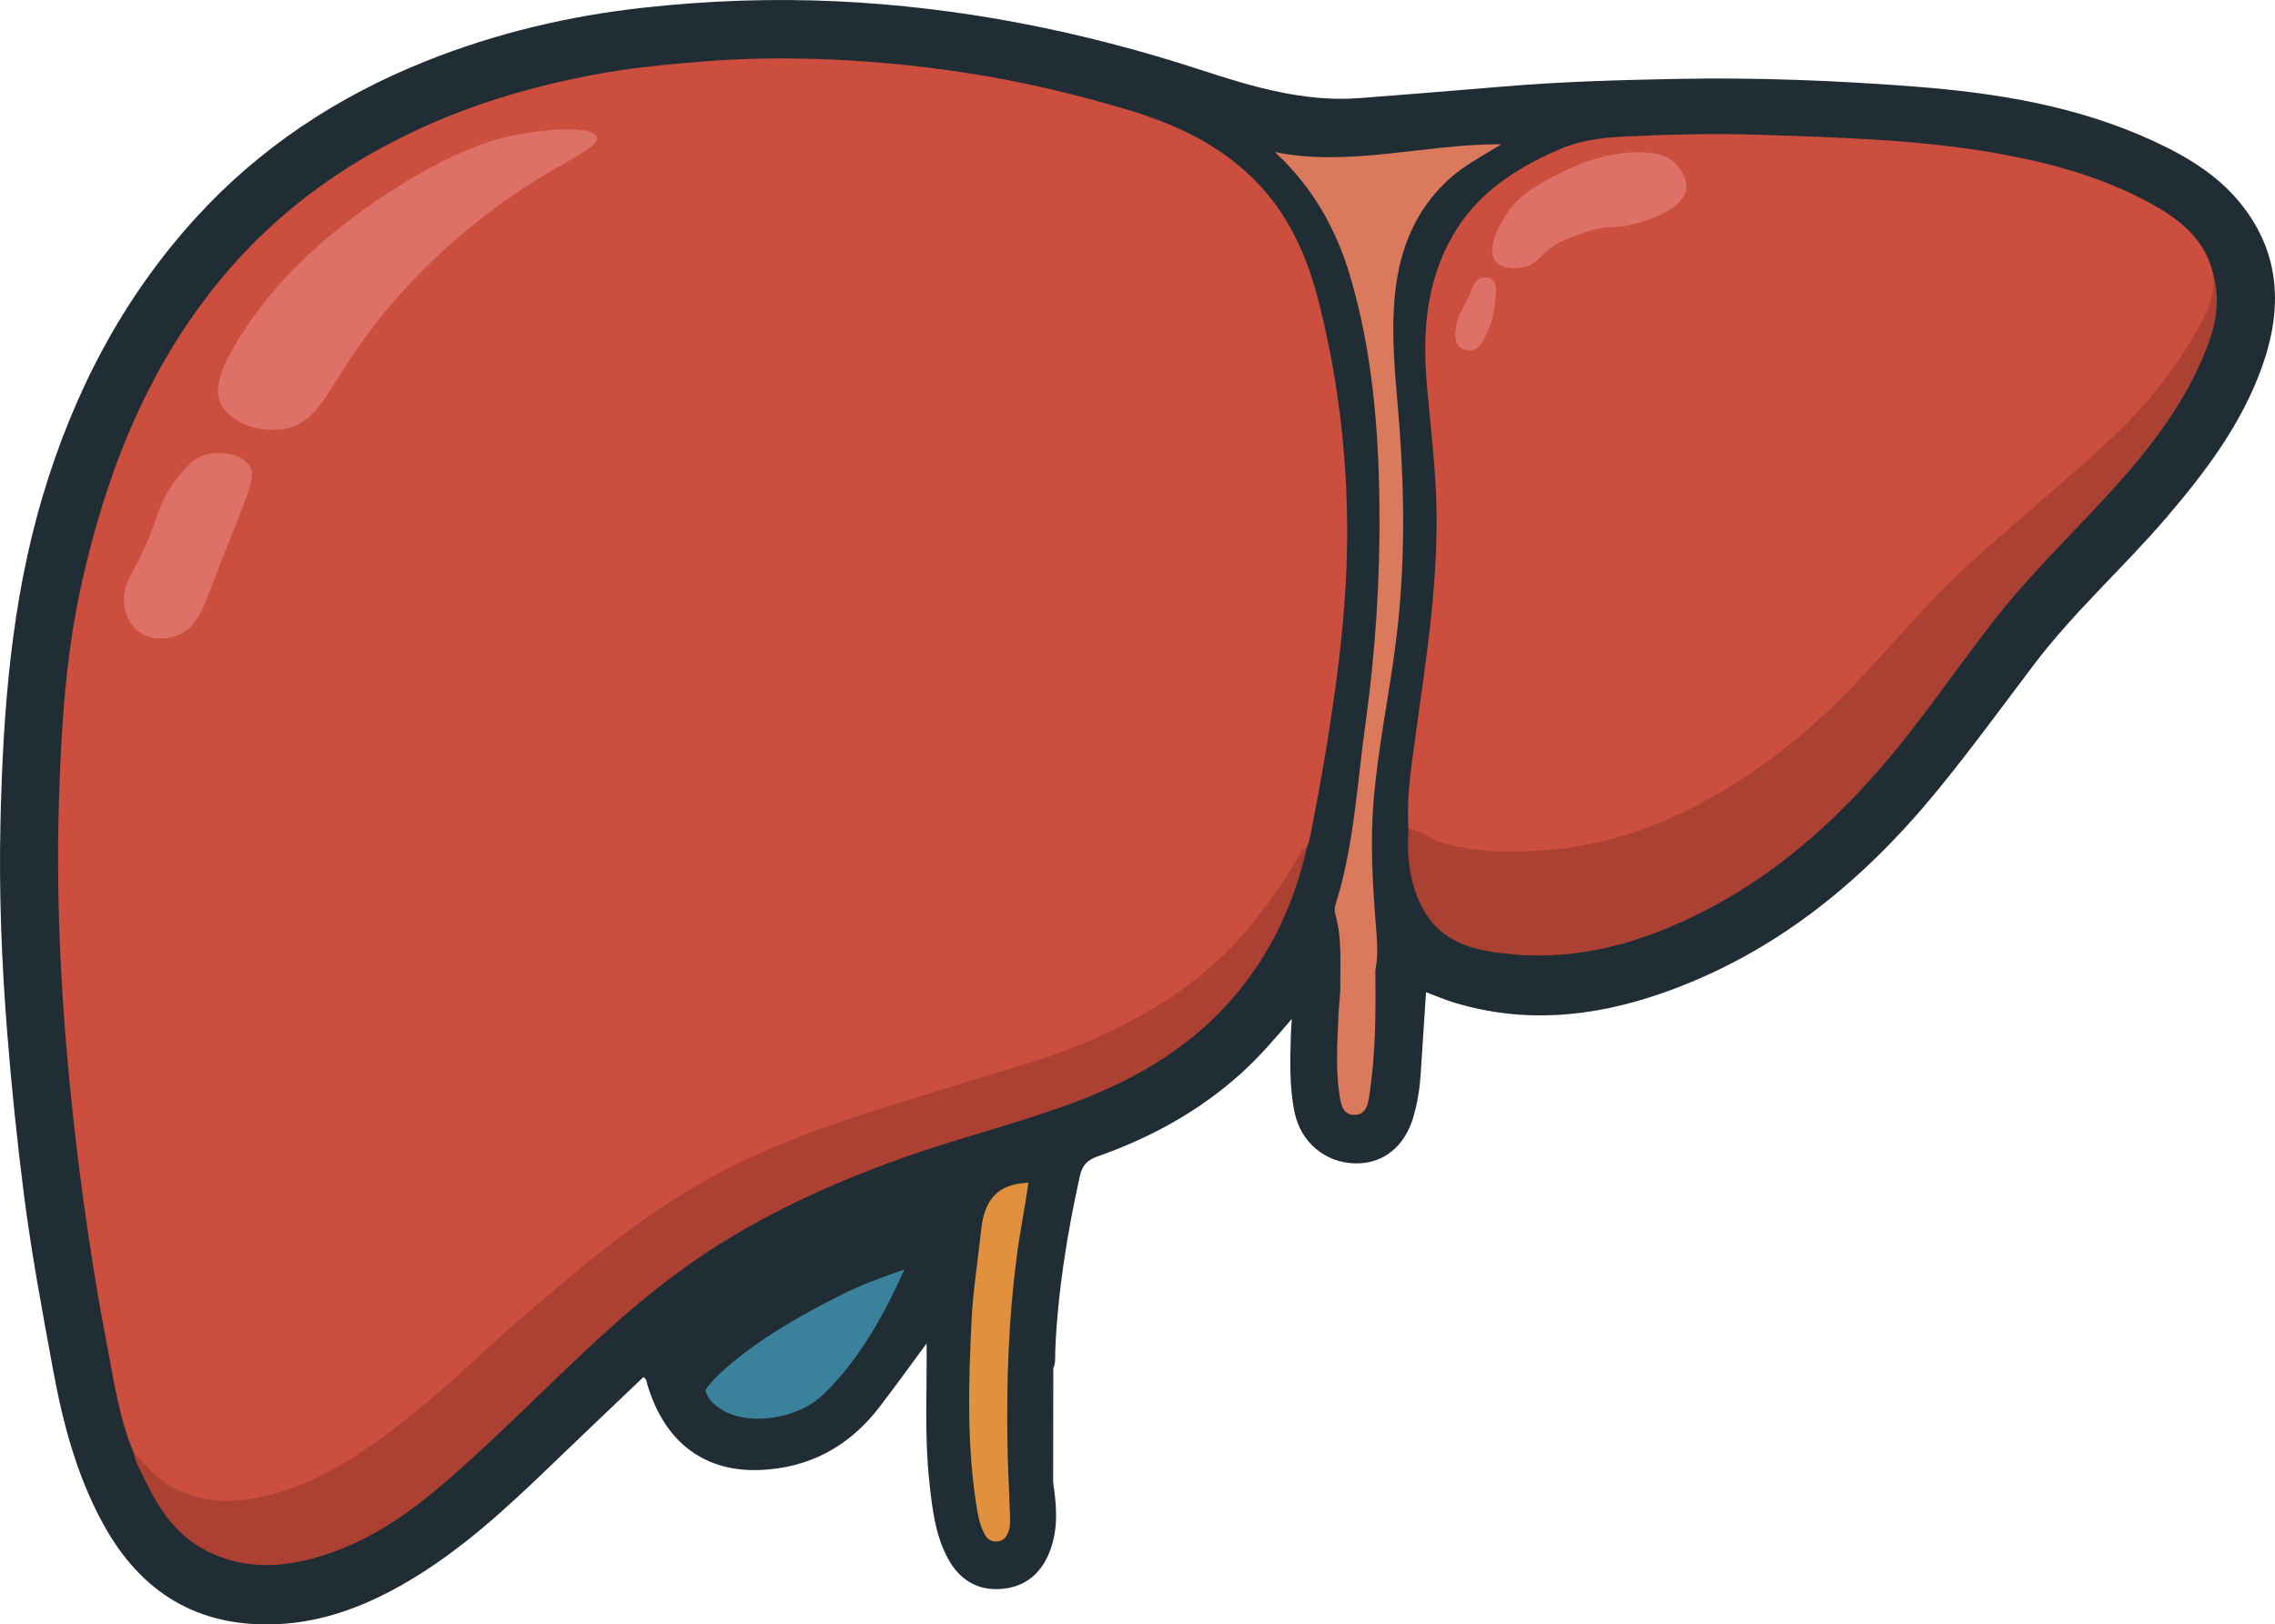 <?xml version="1.0" encoding="UTF-8"?>
<svg id="Capa_2" data-name="Capa 2" xmlns="http://www.w3.org/2000/svg" viewBox="0 0 999.327 713.704">
  <defs>
    <style>
      .cls-1 {
        fill: #ac4032;
      }

      .cls-2 {
        fill: #da795c;
      }

      .cls-3 {
        fill: #e1913d;
      }

      .cls-4 {
        fill: #dd7168;
      }

      .cls-5 {
        fill: #3a829c;
      }

      .cls-6 {
        fill: #cc4e3e;
      }

      .cls-7 {
        fill: #ab4133;
      }

      .cls-8 {
        fill: #212d34;
      }
    </style>
  </defs>
  <g id="Capa_1-2" data-name="Capa 1">
    <g>
      <path class="cls-8" d="M462.612,651.505c1.528,9.874,2.301,19.771-1.205,29.38-3.635,9.963-10.588,16.346-21.438,17.219-10.882.876-18.775-4.25-23.767-13.718-5.51-10.45-6.749-22.004-7.996-33.511-2.166-19.993-.989-40.06-1.178-60.63-7.202,9.734-13.95,19.201-21.06,28.388-13.126,16.961-30.574,26.314-51.954,27.213-23.387.984-41.699-10.959-49.661-37.529-.308-1.027-.125-2.242-1.707-3.304-12.923,12.335-25.992,24.697-38.937,37.19-20.679,19.956-41.619,39.576-66.805,53.941-17.111,9.759-35.254,16.56-55.083,17.451-34.715,1.559-59.886-13.718-76.491-44.029-11.614-21.2-17.662-44.089-21.997-67.63-4.721-25.639-9.526-51.276-12.826-77.129-3.003-23.526-5.421-47.132-7.314-70.794-2.47-30.887-3.709-61.798-2.992-92.758,1.122-48.433,4.619-96.558,18.588-143.385,13.58-45.522,34.987-86.683,67.012-121.94,28.16-31.004,62.343-53.489,101.102-69.007,30.803-12.333,62.782-19.916,95.818-23.555,28.29-3.116,56.622-4.125,84.968-2.793,54.559,2.563,107.683,13.142,159.6,30.086,22.705,7.41,45.611,14.31,69.995,12.434,21.104-1.625,42.203-3.322,63.295-5.1,25.529-2.151,51.122-2.86,76.716-3.341,34.655-.651,69.271.721,103.814,3.386,36.184,2.793,71.728,8.595,105.084,24.051,14.869,6.889,28.634,15.236,38.816,28.296,16.876,21.646,17.523,45.643,8.728,70.46-8.919,25.168-24.671,46.13-41.818,66.197-18.902,22.121-40.747,41.559-58.398,64.839-14.109,18.609-27.826,37.521-42.641,55.599-32.892,40.138-71.879,71.98-121.525,89.131-29.638,10.239-59.794,13.19-90.362,3.962-4.175-1.26-8.202-3.007-12.596-4.639-.786,12.143-1.537,24.184-2.357,36.22-.425,6.239-1.411,12.403-3.143,18.417-3.833,13.308-13.357,20.865-25.785,20.569-12.928-.308-23.704-9.21-26.442-22.378-2.339-11.252-1.966-22.709-1.642-34.128.055-1.944.22-3.886.401-6.964-7.562,8.881-14.471,16.903-22.363,24.015-18.424,16.601-39.724,28.215-62.962,36.409-4.434,1.563-6.695,3.77-7.758,8.592-5.588,25.348-9.736,50.864-10.817,76.836-.106,2.539.283,5.174-.848,7.614-1.26-1.214-.526-2.778-.774-4.287-.004,19.549.003,38.986-.004,58.09.441-.838-.493-2.398.707-3.436Z"/>
      <path class="cls-8" d="M462.612,651.505c-.146,2.537-.292,5.073-.438,7.61-.15-.001-.3-.003-.451-.004v-65.896l.356-.026c.201,2.651.403,5.301.604,7.951-.024,16.789-.048,33.577-.071,50.366Z"/>
      <path class="cls-6" d="M58.798,638.424c-6.609-15.529-8.795-32.173-11.984-48.533-2.983-15.306-5.535-30.707-7.825-46.133-2.454-16.528-4.642-33.105-6.49-49.712-5.214-46.874-8.018-93.883-6.634-141.065.955-32.551,2.919-65.093,10.061-96.933,11.02-49.131,29.173-95.252,61.919-134.398,26.133-31.24,58.712-53.761,96.24-69.356,21.465-8.92,43.715-15.108,66.49-19.416,16.257-3.075,32.725-4.65,49.222-5.944,15.816-1.241,31.657-1.514,47.483-1.066,22.239.629,44.346,2.68,66.393,6.035,23.841,3.628,47.193,9.095,70.258,15.896,22.479,6.628,43.319,16.202,59.644,33.898,13.658,14.806,21.143,32.647,25.917,51.716,8.883,35.489,12.901,71.619,12.195,108.194-.387,20.039-2.284,39.969-5.008,59.869-3.114,22.749-6.961,45.339-11.556,67.819-.182.888-.629,1.722-.953,2.582-9.628,19.095-22.456,35.761-37.917,50.504-13.476,12.85-28.973,22.568-45.61,30.717-29.468,14.434-61.183,22.332-92.307,31.92-33.875,10.435-67.295,21.894-97.688,40.627-21.692,13.37-41.371,29.421-60.747,45.886-19.505,16.574-37.445,34.933-57.534,50.81-20.589,16.272-41.796,31.596-68.368,36.94-14.405,2.897-28.138,2.041-41.075-5.772-6.212-3.751-10.702-8.854-14.125-15.086Z"/>
      <path class="cls-6" d="M618.688,364.145c-.844-12.178.811-24.196,2.443-36.2,5.177-38.069,11.698-76.011,9.491-114.703-.838-14.685-2.543-29.28-3.822-43.919-1.996-22.849-.499-45.224,11.295-65.748,10.695-18.612,27.595-29.563,46.694-37.881,9.289-4.045,18.954-5.253,28.981-5.717,19.695-.912,39.4-1.435,59.083-.766,36.181,1.228,72.445,2.118,108.153,8.849,22.81,4.3,45.058,10.756,65.439,22.283,12.295,6.954,22.654,15.806,25.868,30.568,1.153,6.112.397,11.91-2.26,17.602-10.949,23.462-27.674,42.289-46.58,59.591-25.238,23.098-52.468,43.992-76.039,68.934-8.973,9.495-17.538,19.359-26.351,28.996-26.836,29.345-57.51,53.296-94.707,67.94-27.904,10.985-56.835,15.002-86.646,9.309-7.66-1.463-14.869-4.157-21.043-9.137Z"/>
      <path class="cls-1" d="M58.798,638.424c5.067,4.645,8.947,10.3,15.17,14.033,12.707,7.623,25.954,8.202,39.824,5.446,22.223-4.415,40.756-16.212,58.469-29.554,13.937-10.497,26.884-22.136,39.724-33.95,14.564-13.4,29.646-26.232,44.964-38.806,22.649-18.591,46.572-35.039,73.241-47.287,21.727-9.978,44.367-17.511,67.179-24.541,18.563-5.721,37.164-11.32,55.712-17.09,21.857-6.8,42.626-16.19,61.688-28.775,14.751-9.739,27.526-21.952,38.419-36.044,6.843-8.851,13.222-17.964,18.517-27.83.482-.898,1.626-1.44,2.463-2.148-5.307,24.08-15.29,45.938-31.172,64.918-18.647,22.285-42.555,36.719-69.469,46.931-26.442,10.032-53.992,16.57-80.529,26.271-32.551,11.9-63.73,26.51-91.99,46.751-15.71,11.252-30.289,23.988-44.36,37.193-19.596,18.39-38.49,37.528-58.718,55.247-15.281,13.387-31.537,25.382-50.803,32.436-19.029,6.967-38.37,9.235-57.119-.622-13.47-7.082-21.124-19.586-27.377-32.91-1.461-3.114-3.425-6.107-3.835-9.669Z"/>
      <path class="cls-7" d="M618.688,364.145c5.62.562,9.691,4.722,15.05,6.229,16.226,4.565,32.551,4.416,49.087,2.836,24.351-2.326,46.754-10.573,67.961-22.243,16.885-9.291,32.331-20.646,46.732-33.545,9.462-8.475,18.143-17.626,26.726-26.922,12.589-13.636,24.608-27.821,38.265-40.437,13.738-12.69,28.09-24.685,42.151-37.007,15.286-13.395,30.718-26.637,43.484-42.762,7.587-9.583,14.082-19.615,19.705-30.375,3.148-6.023,5.008-12.195,4.464-19.01,2.578,9.889,1.546,19.578-1.879,29.044-8.061,22.287-21.46,41.235-36.91,58.929-19.464,22.291-41.381,42.382-59.394,65.962-11.7,15.317-22.851,31.058-34.682,46.271-25.53,32.828-54.988,61.198-92.635,80.073-25.907,12.989-53.05,20.752-82.26,18.134-15.323-1.374-30.66-4.269-39.186-19.445-6.193-11.024-7.467-23.256-6.681-35.733Z"/>
      <path class="cls-2" d="M588.778,434.847c-.212-11.192.935-22.471-2.307-33.47-.344-1.166-.234-2.637.14-3.817,8.178-25.792,9.448-52.718,13.146-79.249,4.479-32.13,6.55-64.432,6.167-96.835-.4-33.903-3.208-67.581-12.913-100.337-6.193-20.902-16.646-39.174-33.001-54.33,33.094,6.677,65.461-3.561,99.484-3.433-8.691,5.37-16.666,9.492-23.309,15.632-14.398,13.305-21.198,30.127-23.309,49.214-2.203,19.916.389,39.661,1.867,59.472,2.291,30.698,2.394,61.365-1.292,92.043-2.938,24.451-8.235,48.569-10.159,73.133-1.455,18.582-.238,37.16,1.239,55.711.466,5.857.822,11.747-.386,17.584-3.855-3.37-8.2-5.971-12.946-8.215-.223,4.06.165,8.073-.148,12.057-.141,1.798.556,4.214-2.272,4.84Z"/>
      <path class="cls-3" d="M451.752,519.623c-1.458,10.589-3.659,21.165-5.066,31.872-3.608,27.457-4.609,55.01-4.156,82.645.175,10.671.791,21.335,1.124,32.004.074,2.368.164,4.753-.774,7.077-.902,2.233-2.172,3.761-4.707,4.035-2.521.273-4.289-.803-5.482-2.899-1.84-3.233-2.773-6.768-3.39-10.418-4.697-27.789-3.881-55.739-2.535-83.712.646-13.427,2.832-26.676,4.258-40.006,1.369-12.799,6.899-20.072,20.729-20.599Z"/>
      <path class="cls-5" d="M397.355,557.697c-9.071,19.976-19.468,39.06-35.348,54.673-11.355,11.165-32.488,14.175-44.472,7.291-3.69-2.119-6.475-4.72-7.734-8.819-.207-3.583,2.32-5.731,4.553-7.727,13.338-11.92,28.102-21.795,44.014-29.947,11.261-5.769,22.358-11.933,34.755-15.091,1.389-.354,2.736-1.206,4.232-.38Z"/>
      <path class="cls-8" d="M397.355,557.697c-9.466,3.356-18.939,6.691-27.924,11.245-17.815,9.029-35.149,18.774-50.368,31.945-3.495,3.025-6.661,6.181-9.262,9.955-4.615-6.423-5.666-13.745-5.513-21.412.042-2.123,1.132-3.22,2.72-4.406,16.656-12.447,34.214-23.354,52.87-32.611,15.63-7.756,31.804-14.056,49.377-20.637-4.123,9.371-6.96,18.092-11.901,25.921Z"/>
      <path class="cls-2" d="M588.778,434.847c1.979-6.468.172-13.133,1.148-20.294,3.895,5.287,12.408,4.069,14.218,11.611.2,17.999.169,35.996-2.46,53.852-.626,4.251-1.091,9.803-6.833,9.792-5.333-.01-5.911-5.083-6.544-9.35-1.656-11.161-.828-22.354-.41-33.536.15-4.031.579-8.051.881-12.076Z"/>
      <path class="cls-4" d="M225.866,59.369c-5.452,1.061-25.686,5.377-58.865,27.701-29.608,19.921-47.388,39.288-59.73,57.999-13.127,19.9-12.487,27.513-10.388,32.029,4.189,9.014,17.807,13.474,28.567,11.254,14.041-2.898,18.026-16.102,32.895-37.223,22.527-31.999,48.644-51.779,57.999-58.865,26.801-20.299,47.495-26.767,45.88-32.029-1.556-5.07-22.174-3.626-36.358-.866Z"/>
      <path class="cls-4" d="M109.002,203.934c-4.262-5.098-13.344-5.885-19.477-3.896-2.348.761-5.879,2.453-11.686,9.955-9.598,12.398-7.388,17.378-17.313,36.791-3.847,7.525-6.565,11.441-6.06,17.746.121,1.511.694,8.665,6.492,12.985,5.623,4.189,13.048,3.395,17.746,1.299,7.494-3.344,10.356-11.031,13.418-19.045,16.848-44.097,21.489-50.323,16.88-55.835Z"/>
      <path class="cls-4" d="M661.004,95.149c5.911-9.588,14.321-14,24.238-19.045,16.268-8.274,28.163-9.108,32.895-9.233,10.405-.277,14.475,2.115,16.736,4.04.528.45,6.646,5.804,5.771,12.119-1.242,8.959-15.648,13.29-21.353,15.005-10.71,3.22-11.771.166-23.084,4.04-7.105,2.433-12.584,4.308-17.89,9.234-2.493,2.314-3.47,3.929-6.348,5.194-4.769,2.095-11.979,2.005-15.005-1.731-4.574-5.649,2.475-17.083,4.04-19.622Z"/>
      <path class="cls-4" d="M655.449,122.778c-1.509-1.169-3.813-1.138-5.41-.433-2.138.943-2.724,2.967-4.545,7.142-3.42,7.84-3.956,6.669-4.978,10.388-.9,3.278-2.632,9.585.649,12.552,1.58,1.429,3.983,1.777,5.843,1.299,3.271-.841,4.752-4.207,6.709-8.657,1.974-4.488,2.474-8.168,2.813-10.821.739-5.77,1.239-9.673-1.082-11.47Z"/>
    </g>
  </g>
</svg>